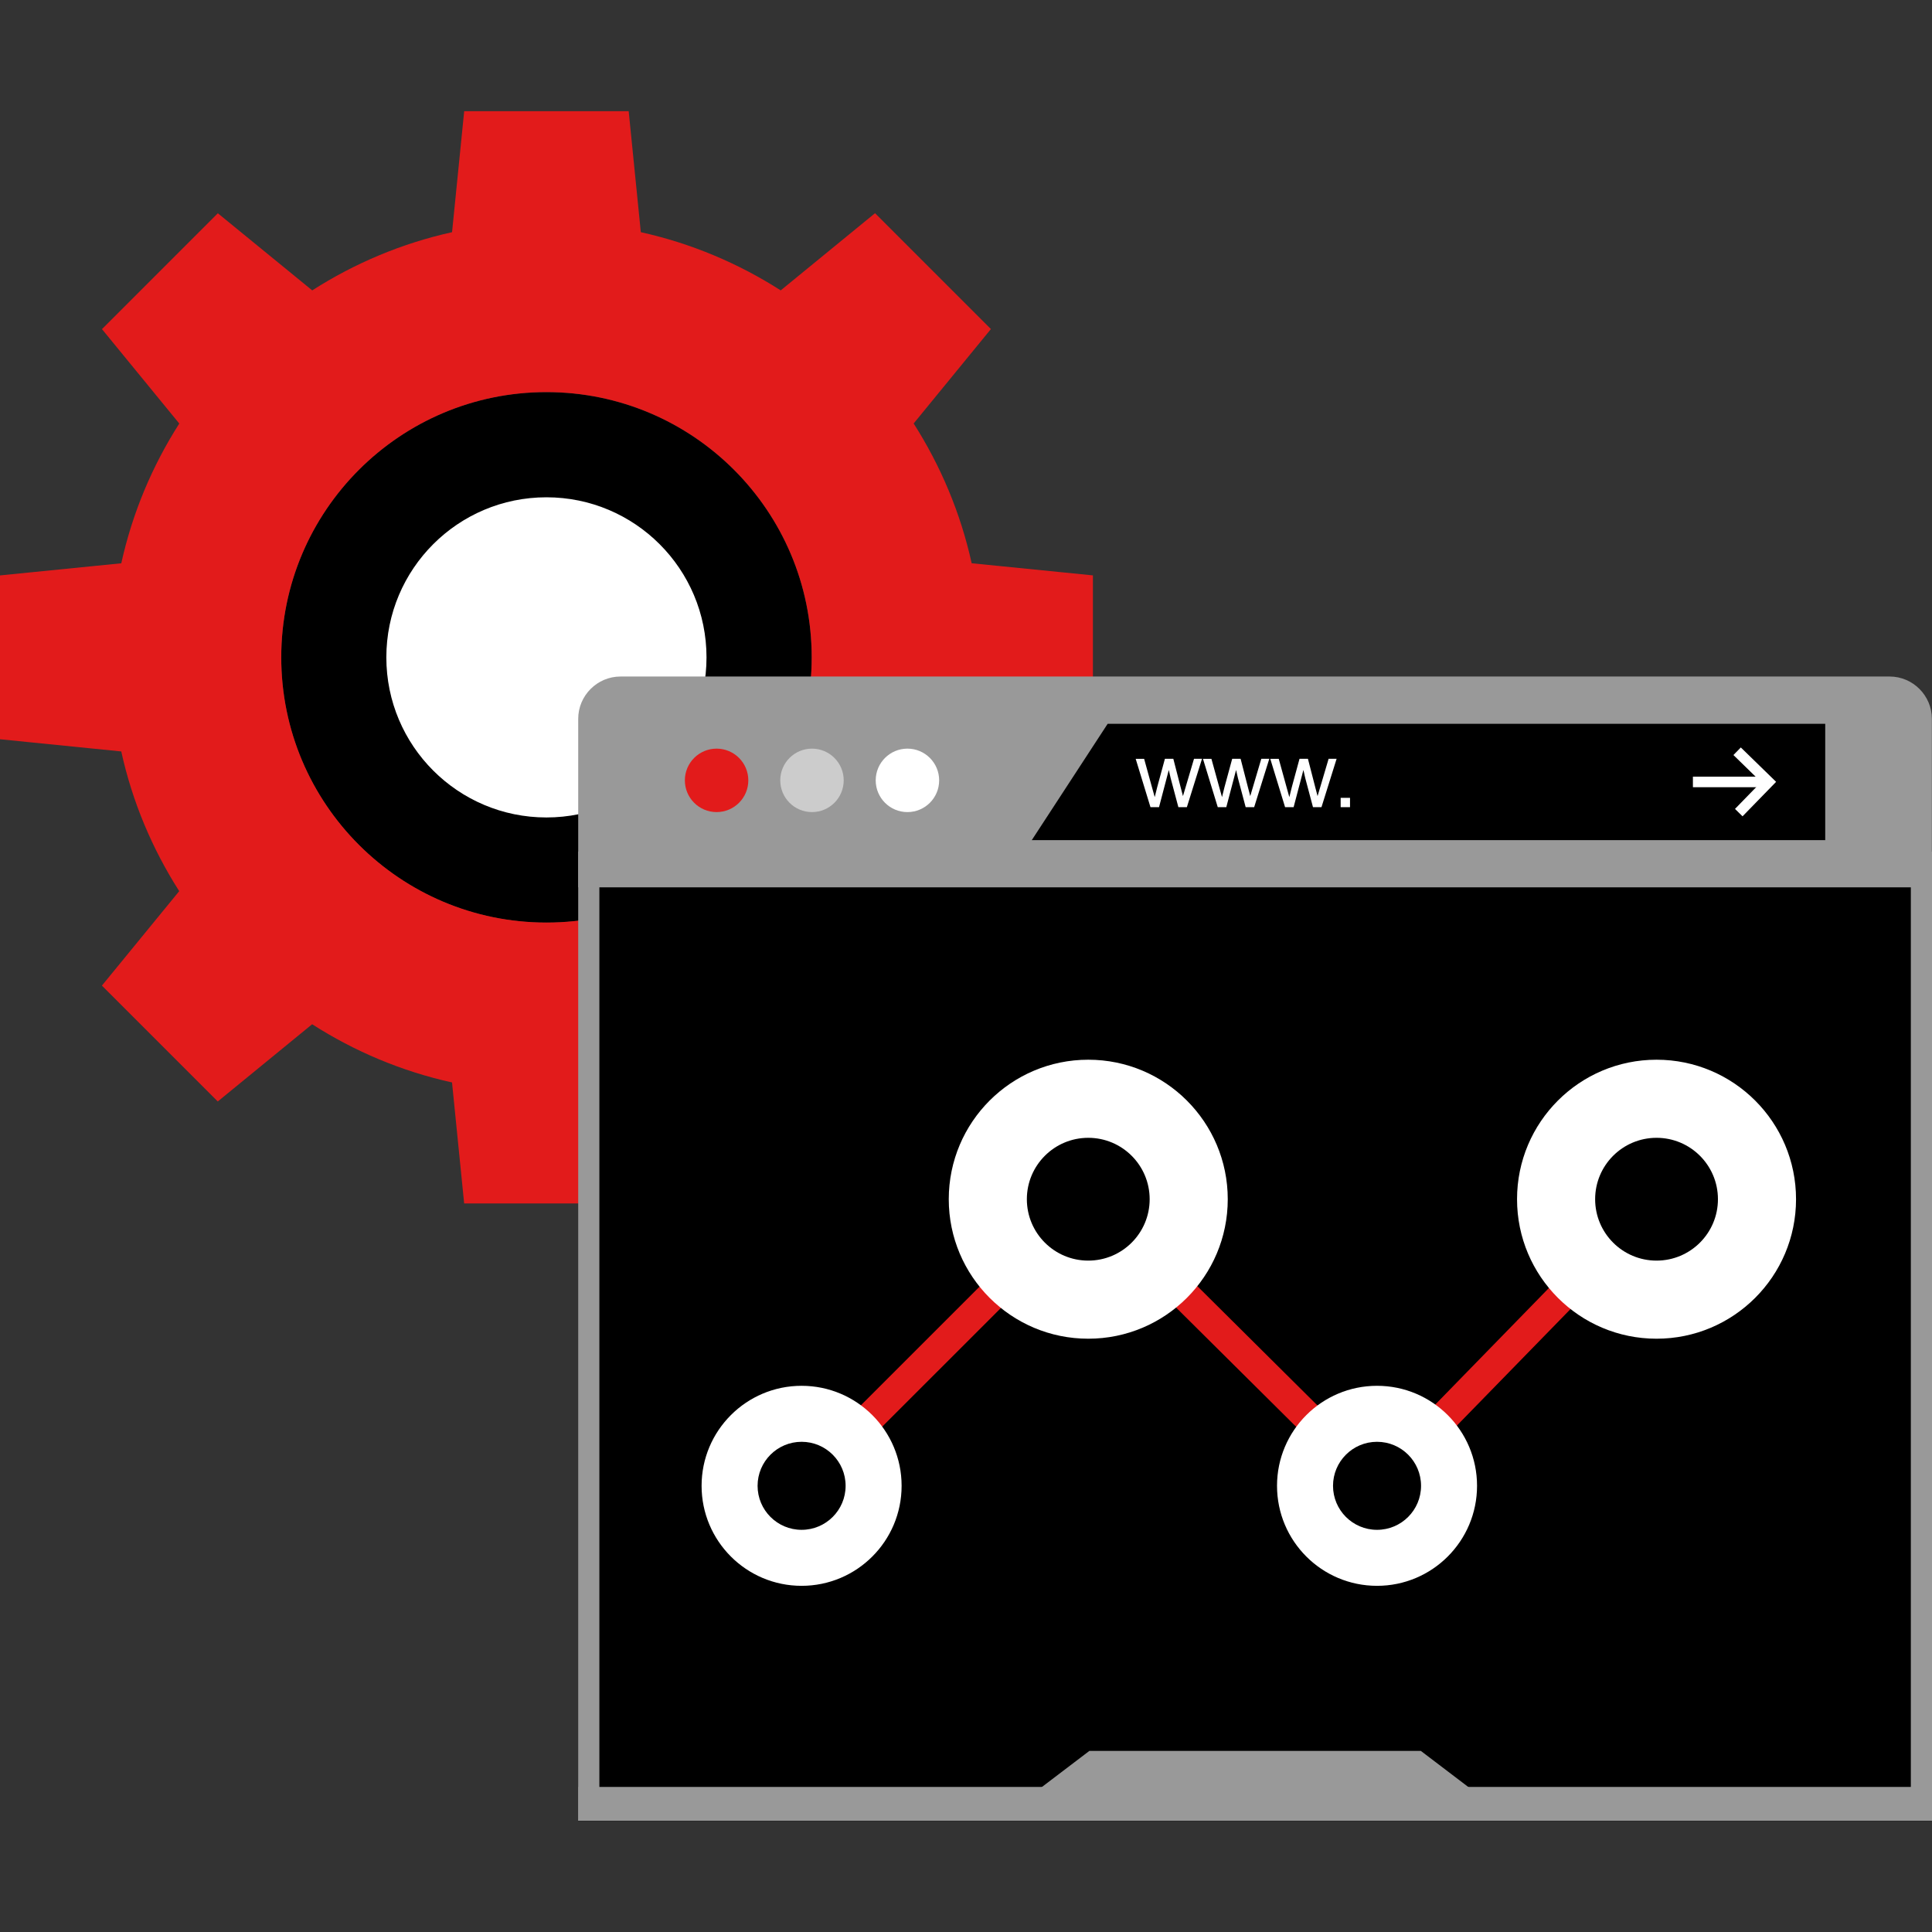 <?xml version="1.0" encoding="iso-8859-1"?>
<!-- Generator: Adobe Illustrator 19.0.0, SVG Export Plug-In . SVG Version: 6.00 Build 0)  -->
<svg version="1.1" id="Layer_1" xmlns="http://www.w3.org/2000/svg" xmlns:xlink="http://www.w3.org/1999/xlink" x="0px" y="0px"
	 viewBox="0 0 512 512" style="enable-background:new 0 0 512 512;" xml:space="preserve">
<rect x="0" y="0" width="512" height="512" fill="#333333" stroke="none"/>
<circle style="fill:#FFFFFF;" cx="144.8" cy="174.212" r="55.8"/>
<path d="M74.528,174.212c0,38.816,31.472,70.288,70.288,70.288s70.288-31.472,70.288-70.288s-31.472-70.288-70.288-70.288
	S74.528,135.396,74.528,174.212z M102.384,174.212c0-23.432,18.992-42.424,42.424-42.424s42.424,18.992,42.424,42.424
	s-18.992,42.424-42.424,42.424S102.384,197.644,102.384,174.212z"/>
<path style="fill:#E21B1B;" d="M32.136,199.14c2.936,13.368,8.216,25.832,15.36,37.024l-20.488,25.032L57.712,291.9l25.008-20.464
	c11.2,7.168,23.696,12.472,37.072,15.424l3.216,32.072h21.704h0.184H166.6l3.216-32.072c13.392-2.952,25.872-8.248,37.08-15.424
	l25,20.456l30.704-30.704l-20.472-25.024c7.152-11.2,12.432-23.672,15.376-37.048l32.128-3.216v-43.416l-32.128-3.216
	c-2.952-13.376-8.24-25.848-15.376-37.04L262.6,87.204L231.896,56.5l-25,20.456c-11.2-7.16-23.68-12.464-37.072-15.424
	l-3.216-32.072h-21.704h-0.184h-21.704L119.8,61.532c-13.376,2.968-25.872,8.264-37.056,15.424l-25.016-20.44L27.024,87.22
	l20.488,25.024c-7.144,11.192-12.424,23.656-15.368,37.032L0,152.492v43.416L32.136,199.14z M74.536,174.196
	c0-38.816,31.472-70.288,70.288-70.288s70.288,31.472,70.288,70.288s-31.472,70.288-70.288,70.288S74.536,213.012,74.536,174.196z"
	/>
<rect x="153.2" y="473.596" width="358.768" height="8.944"/>
<rect x="156.032" y="228.484" width="353.2" height="251.208"/>
<g>
	<path style="fill:#999999;" d="M506.392,231.292v245.6H158.84v-245.6L506.392,231.292 M512,225.684H153.232v256.808H512V225.684
		L512,225.684z"/>
	<path style="fill:#999999;" d="M153.232,235.156v-44.664c0-6.168,5.048-11.208,11.208-11.208h336.32
		c6.168,0,11.208,5.048,11.208,11.208v44.656L153.232,235.156L153.232,235.156z"/>
</g>
<polygon points="483.704,222.644 273.432,222.644 293.544,191.812 483.704,191.812 "/>
<circle style="fill:#E21B1B;" cx="189.904" cy="206.804" r="8.408"/>
<circle style="fill:#CCCCCC;" cx="215.184" cy="206.804" r="8.408"/>
<circle style="fill:#FFFFFF;" cx="240.48" cy="206.804" r="8.408"/>
<g>
	<polygon style="fill:#999999;" points="393.36,476.796 271.872,476.796 288.688,464.012 376.544,464.012 	"/>
	<polygon style="fill:#999999;" points="512,473.556 512,482.5 153.232,482.5 153.232,473.556 	"/>
</g>
<g>
	<polygon style="fill:#FFFFFF;" points="461.792,216.332 459.792,214.372 466.72,207.252 459.376,200.092 461.336,198.084 
		470.688,207.196 	"/>
	<rect x="448.64" y="205.82" style="fill:#FFFFFF;" width="18.512" height="2.8"/>
	<path style="fill:#FFFFFF;" d="M304.888,213.908l-3.92-12.808h2.24l2.04,7.392l0.768,2.752c0.032-0.136,0.248-1.016,0.656-2.648
		l2.04-7.504h2.232l1.912,7.432l0.64,2.448l0.736-2.472l2.192-7.408h2.12l-4.008,12.808h-2.256l-2.04-7.664l-0.496-2.184
		l-2.592,9.856H304.888z"/>
	<path style="fill:#FFFFFF;" d="M322.72,213.908L318.8,201.1h2.24l2.04,7.392l0.768,2.752c0.032-0.136,0.248-1.016,0.656-2.648
		l2.04-7.504h2.232l1.912,7.432l0.64,2.448l0.736-2.472l2.192-7.408h2.12l-4.008,12.808h-2.256l-2.04-7.672l-0.496-2.184
		l-2.592,9.856h-2.264V213.908z"/>
	<path style="fill:#FFFFFF;" d="M340.56,213.908l-3.92-12.808h2.24l2.04,7.392l0.768,2.752c0.032-0.136,0.248-1.016,0.656-2.648
		l2.04-7.504h2.232l1.912,7.432l0.64,2.448l0.736-2.472l2.192-7.408h2.12l-4.008,12.808h-2.256l-2.04-7.672l-0.496-2.184
		l-2.592,9.856h-2.264V213.908z"/>
	<path style="fill:#FFFFFF;" d="M355.288,213.908v-2.472h2.48v2.472H355.288z"/>
</g>
<polygon style="fill:#E21B1B;" points="364.976,399.444 288.44,323.452 215.264,396.596 209.608,390.94 288.424,312.156 
	364.88,388.092 436.136,315.02 441.872,320.596 "/>
<circle style="fill:#FFFFFF;" cx="212.432" cy="393.756" r="26.504"/>
<circle cx="212.432" cy="393.756" r="11.664"/>
<circle style="fill:#FFFFFF;" cx="364.928" cy="393.756" r="26.504"/>
<circle cx="364.928" cy="393.756" r="11.664"/>
<circle style="fill:#FFFFFF;" cx="288.4" cy="317.804" r="36.968"/>
<circle cx="288.4" cy="317.804" r="16.272"/>
<circle style="fill:#FFFFFF;" cx="439" cy="317.804" r="36.968"/>
<circle cx="439" cy="317.804" r="16.272"/>
<g>
</g>
<g>
</g>
<g>
</g>
<g>
</g>
<g>
</g>
<g>
</g>
<g>
</g>
<g>
</g>
<g>
</g>
<g>
</g>
<g>
</g>
<g>
</g>
<g>
</g>
<g>
</g>
<g>
</g>
</svg>
